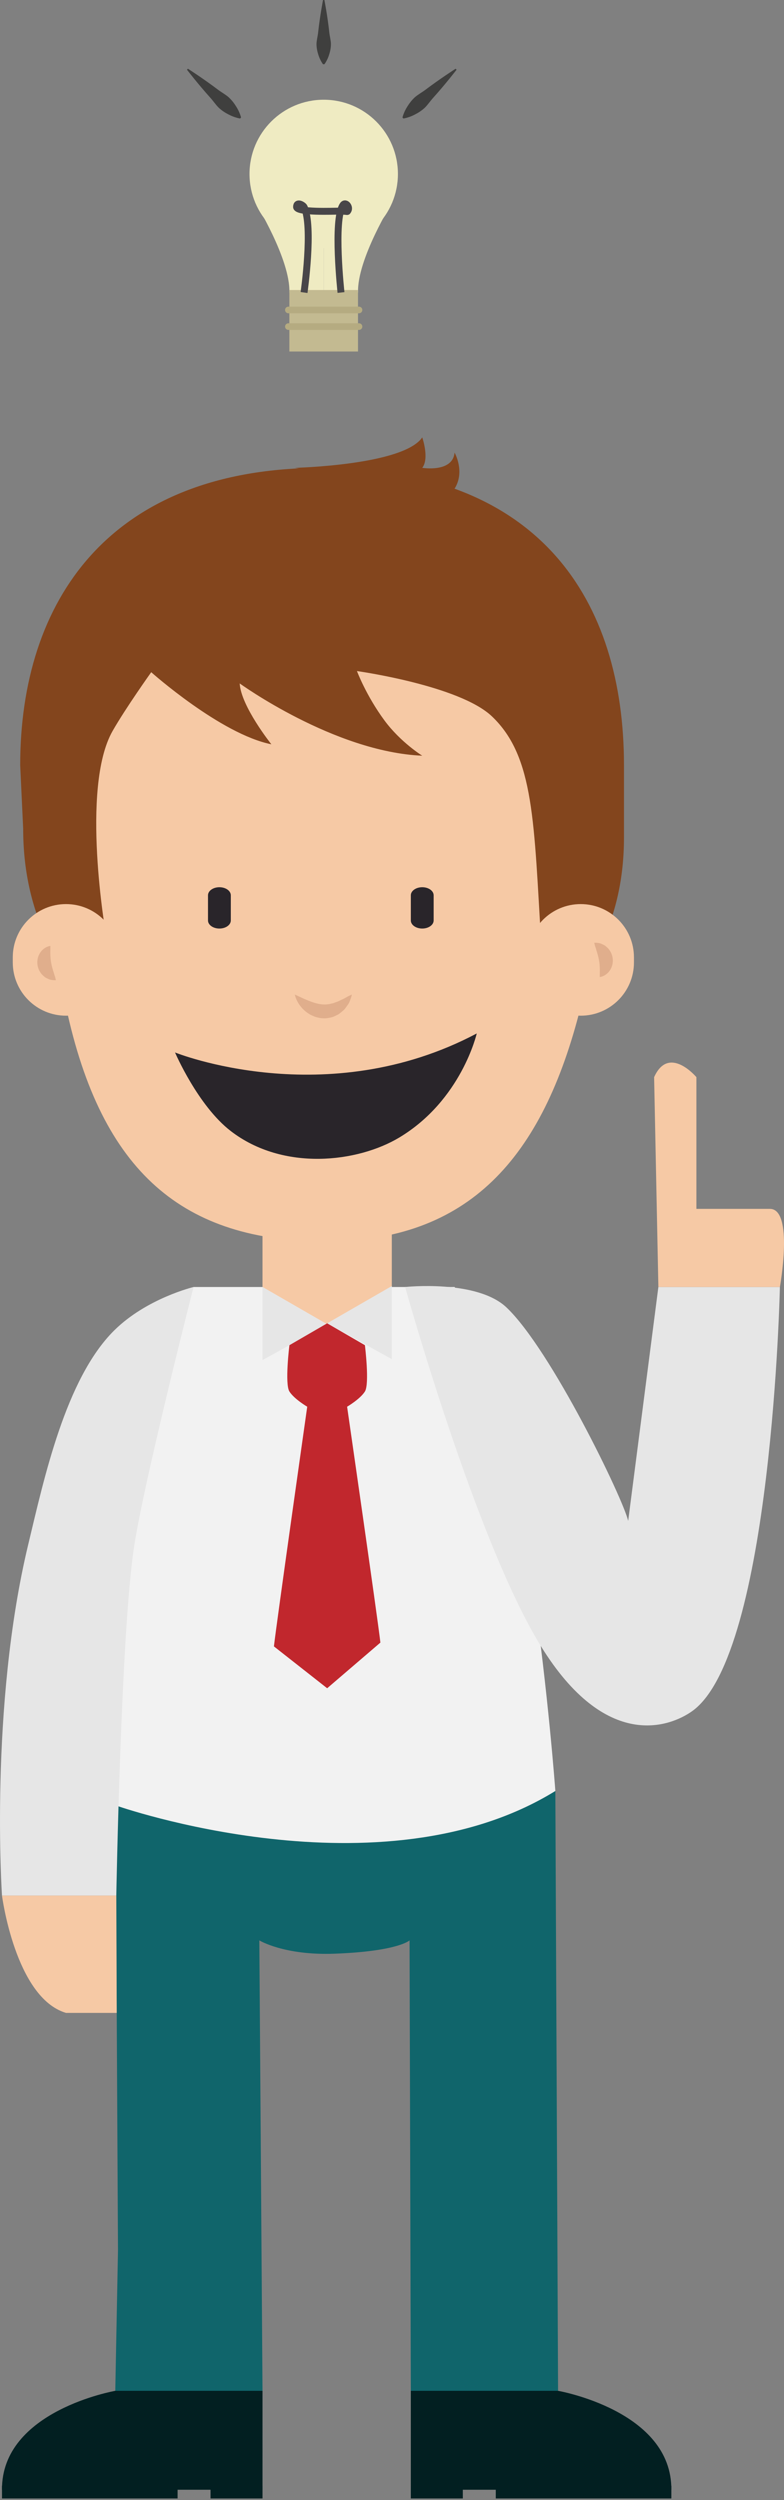 <?xml version="1.0" encoding="iso-8859-1"?>
<!-- Generator: Adobe Illustrator 17.0.0, SVG Export Plug-In . SVG Version: 6.00 Build 0)  -->
<!DOCTYPE svg PUBLIC "-//W3C//DTD SVG 1.1//EN" "http://www.w3.org/Graphics/SVG/1.1/DTD/svg11.dtd">
<svg version="1.1" id="Objects" xmlns="http://www.w3.org/2000/svg" xmlns:xlink="http://www.w3.org/1999/xlink" x="0px" y="0px"
	 width="113.112px" height="360.559px" viewBox="0 0 113.112 360.559" style="enable-background:new 0 0 113.112 360.559;"
	 xml:space="preserve">
<rect x="0" y="0" width="113.112" height="360.559" fill="#808080" stroke="none"/>
<g>
	<g>
		<g>
			<g>
				<path style="fill:#10656B;" d="M16.632,250.966l0.391,73.6l-0.391,20.246h21.241l-0.457-64.965c0,0,3.566,2.195,10.87,1.919
					c9.154-0.344,10.804-1.919,10.804-1.919l0.182,64.965h21.244L80.123,258.3"/>
				<path style="fill:#F2F2F2;" d="M65.584,185.616C76.101,202.331,80.123,258.3,80.123,258.3
					c-25.182,15.553-63.309,2.121-63.309,2.121c-2.774-48.213,11.111-74.805,11.111-74.805H65.584z"/>
				<g>
					<path style="fill:#83451D;" d="M90.025,120.807c0,23.686-19.499,35.586-43.555,35.586l0,0
						c-24.056,0-43.126-13.172-43.126-36.859l-0.43-9.172c0-23.687,12.827-42.89,43.556-42.89l0,0
						c31.46,0,43.555,19.203,43.555,42.89V120.807z"/>
					<path style="fill:#83451D;" d="M42.539,67.472c0,0,15.638-0.364,18.38-4.389c0,0,1.062,3.031,0,4.389
						c0,0,4.39,0.732,4.666-2.194c0,0,1.554,2.724,0,5.202"/>
				</g>
				<g>
					<path style="fill:#F6C9A5;" d="M83.782,145.205c-5.488,21.925-16.256,33.837-36.763,33.837l0,0
						c-20.506,0-32.374-9.877-37.495-33.837v-17.559c0-20.506,7.682-39.323,33.015-36.214l4.113-0.915
						c20.507,0,37.13,16.623,37.13,37.129V145.205z"/>
					<polygon style="fill:#F6C9A5;" points="37.873,173.799 37.873,185.616 47.202,190.992 56.529,185.616 56.529,173.799 					"/>
				</g>
				<g>
					<path style="fill:#29252A;" d="M33.301,132.751c0,0.645-0.736,1.166-1.647,1.166l0,0c-0.908,0-1.645-0.521-1.645-1.166v-3.628
						c0-0.644,0.736-1.166,1.645-1.166l0,0c0.91,0,1.647,0.522,1.647,1.166V132.751z"/>
					<path style="fill:#29252A;" d="M62.565,132.751c0,0.645-0.736,1.166-1.646,1.166l0,0c-0.907,0-1.646-0.521-1.646-1.166v-3.628
						c0-0.644,0.739-1.166,1.646-1.166l0,0c0.91,0,1.646,0.522,1.646,1.166V132.751z"/>
					<g>
						<path style="fill:#E0AE8C;" d="M42.539,143.438c0,0,0.64,0.291,1.446,0.666c0.212,0.077,0.423,0.185,0.652,0.263
							c0.223,0.095,0.456,0.174,0.69,0.245c0.231,0.086,0.472,0.118,0.701,0.182c0.233,0.018,0.462,0.087,0.687,0.065
							c0.228,0.036,0.446-0.019,0.672-0.029c0.225-0.018,0.441-0.111,0.672-0.14c0.219-0.081,0.438-0.173,0.661-0.243
							c0.216-0.088,0.418-0.206,0.622-0.293c0.415-0.168,0.729-0.404,0.998-0.519c0.26-0.128,0.429-0.197,0.429-0.197
							s-0.032,0.167-0.123,0.45c-0.108,0.271-0.208,0.71-0.53,1.114c-0.152,0.209-0.303,0.457-0.522,0.671
							c-0.232,0.201-0.481,0.423-0.77,0.617c-0.318,0.15-0.64,0.352-1.015,0.434c-0.375,0.09-0.765,0.165-1.159,0.134
							c-0.398,0.005-0.77-0.096-1.134-0.195c-0.344-0.13-0.686-0.268-0.963-0.46c-0.29-0.178-0.542-0.38-0.755-0.592
							c-0.227-0.197-0.387-0.435-0.549-0.631C42.644,144.146,42.539,143.438,42.539,143.438z"/>
					</g>
					<path style="fill:#29252A;" d="M25.253,151.79c0,0,21.766,8.779,43.53-2.743c0,0-2.195,9.607-11.155,14.997
						c-6.013,3.616-16.751,4.914-24.327-0.915C28.545,159.471,25.253,151.79,25.253,151.79z"/>
				</g>
				<path style="fill:#83451D;" d="M10.978,139.825l4.307-5.045c0,0-3.717-21.142,0.96-29.356c1.89-3.316,5.573-8.477,5.573-8.477
					s10.02,8.934,17.335,10.398c0,0-4.388-5.488-4.571-8.78c0,0,13.625,9.877,26.337,10.425c0,0-3.108-1.92-5.442-5.074
					c-2.66-3.602-3.978-7.134-3.978-7.134s14.775,2.059,19.48,6.539c6.13,5.839,6.035,15.223,7.131,33.105l3.816,3.873l5.512-28.366
					L72.854,82.184L43.584,71.779L25.622,82.184L5.409,106.795L10.978,139.825z"/>
				<g>
					<path style="fill:#F6C9A5;" d="M17.206,138.804c0,4.243-3.439,7.682-7.682,7.682l0,0c-4.241,0-7.681-3.438-7.681-7.682v-0.732
						c0-4.242,3.439-7.682,7.681-7.682l0,0c4.242,0,7.682,3.44,7.682,7.682V138.804z"/>
					<path style="fill:#F6C9A5;" d="M91.464,138.804c0,4.243-3.439,7.682-7.683,7.682l0,0c-4.241,0-7.681-3.438-7.681-7.682v-0.732
						c0-4.242,3.439-7.682,7.681-7.682l0,0c4.243,0,7.683,3.44,7.683,7.682V138.804z"/>
					<g>
						<g>
							<path style="fill:#E0AE8C;" d="M7.271,136.425c0,0-0.005,0.403-0.013,1.009c0.005,0.543,0.047,1.049,0.133,1.468
								c0.008,0.112,0.058,0.217,0.062,0.336c0.047,0.111,0.06,0.234,0.093,0.359c0.046,0.121,0.08,0.251,0.11,0.385
								c0.049,0.126,0.089,0.259,0.126,0.39c0.068,0.264,0.168,0.489,0.209,0.68c0.048,0.187,0.07,0.313,0.07,0.313
								s-0.118,0.012-0.316,0c-0.19-0.024-0.488-0.032-0.775-0.181c-0.15-0.066-0.316-0.142-0.476-0.245
								c-0.15-0.119-0.306-0.256-0.457-0.411c-0.142-0.164-0.268-0.364-0.384-0.569c-0.094-0.221-0.185-0.455-0.229-0.701
								c-0.033-0.249-0.062-0.499-0.023-0.741c0.012-0.245,0.091-0.469,0.164-0.681c0.176-0.41,0.417-0.736,0.687-0.944
								C6.76,136.451,7.271,136.425,7.271,136.425z"/>
						</g>
						<g>
							<path style="fill:#E0AE8C;" d="M86.529,140.908c0,0,0.005-0.403,0.013-1.009c-0.005-0.543-0.047-1.049-0.133-1.468
								c-0.009-0.112-0.058-0.217-0.062-0.336c-0.048-0.111-0.06-0.234-0.093-0.359c-0.046-0.121-0.08-0.251-0.11-0.385
								c-0.049-0.126-0.089-0.259-0.126-0.39c-0.068-0.264-0.168-0.489-0.209-0.68c-0.048-0.187-0.07-0.313-0.07-0.313
								s0.118-0.012,0.316,0c0.19,0.024,0.488,0.032,0.775,0.181c0.15,0.066,0.316,0.142,0.476,0.245
								c0.15,0.119,0.306,0.256,0.457,0.41c0.142,0.164,0.268,0.364,0.384,0.569c0.094,0.221,0.185,0.455,0.229,0.701
								c0.033,0.249,0.063,0.499,0.023,0.742c-0.012,0.245-0.091,0.47-0.163,0.681c-0.176,0.41-0.417,0.737-0.687,0.944
								C87.04,140.882,86.529,140.908,86.529,140.908z"/>
						</g>
					</g>
				</g>
				<g>
					<path style="fill:#E6E6E6;" d="M73.075,188.564c6.429,6.094,16.842,27.614,17.555,30.785l4.357-33.733h17.532
						c0,0-1.118,52.928-12.643,61.16c-3.157,2.257-12.448,5.882-21.861-9.404c-9.414-15.287-19.564-51.756-19.564-51.756
						S68.784,184.499,73.075,188.564z"/>
					<path style="fill:#F6C9A5;" d="M112.519,185.616c0,0,2.037-11.269-1.438-11.269c-3.474,0-10.607,0-10.607,0V155.35
						c0,0-3.973-4.731-6.101,0l0.614,30.266"/>
				</g>
				<g>
					<path style="fill:#E6E6E6;" d="M27.926,185.616c0,0-7.128,27.89-8.589,37.502c-1.889,12.429-2.557,50.271-2.557,50.271H0.288
						c0,0-1.838-27.216,3.779-50.615c2.295-9.55,5.381-23.905,12.381-30.868C21.137,187.243,27.926,185.616,27.926,185.616z"/>
					<path style="fill:#F6C9A5;" d="M0.288,273.388c0,0,1.909,14.729,9.236,16.919h7.317l-0.06-16.919"/>
				</g>
				<g>
					<path style="fill:#021F21;" d="M37.873,344.811H16.632c0,0-16.438,2.854-16.345,14.267h37.586V344.811z"/>
					<g>
						<rect x="0.288" y="358.506" style="fill:#021F21;" width="25.334" height="1.83"/>
						<rect x="30.376" y="358.506" style="fill:#021F21;" width="7.498" height="1.83"/>
					</g>
				</g>
				<g>
					<path style="fill:#021F21;" d="M59.272,344.811h21.244c0,0,16.437,2.854,16.344,14.267H59.272V344.811z"/>
					<g>
						<rect x="71.529" y="358.506" style="fill:#021F21;" width="25.332" height="1.83"/>
						<rect x="59.272" y="358.506" style="fill:#021F21;" width="7.501" height="1.83"/>
					</g>
				</g>
				<g>
					<polygon style="fill:#E6E6E6;" points="37.873,185.616 37.873,196.159 47.202,190.992 					"/>
					<polygon style="fill:#E6E6E6;" points="56.528,185.476 56.528,196.018 47.202,190.851 					"/>
				</g>
				<path style="fill:#C1272D;" d="M50.079,202.88c0,0,1.877-1.098,2.569-2.195c0.691-1.099,0-6.677,0-6.677l-5.446-3.157
					l-5.447,3.157c0,0-0.691,5.579,0,6.677c0.693,1.097,2.571,2.195,2.571,2.195s-4.439,31.275-4.805,34.568l7.681,6.036l7.68-6.586
					C54.517,233.607,50.079,202.88,50.079,202.88z"/>
			</g>
			<g>
				<g>
					<circle style="fill:#EFEBC2;" cx="46.704" cy="25.089" r="10.706"/>
					<path style="fill:#EFEBC2;" d="M36.808,29.176c0,0,5.102,8.217,4.941,13.012h4.955V27.166"/>
					<path style="fill:#EFEBC2;" d="M56.599,29.176c0,0-5.101,8.217-4.94,13.012h-4.954V27.166"/>
					<g>
						<rect x="41.749" y="41.828" style="fill:#C3BA91;" width="9.903" height="8.869"/>
						<path style="fill:#B5AB81;" d="M52.274,44.705c0,0.264-0.214,0.479-0.479,0.479H41.608c-0.266,0-0.479-0.215-0.479-0.479l0,0
							c0-0.266,0.213-0.48,0.479-0.48h10.188C52.06,44.225,52.274,44.439,52.274,44.705L52.274,44.705z"/>
						<path style="fill:#B5AB81;" d="M52.274,47.102c0,0.264-0.214,0.479-0.479,0.479H41.608c-0.266,0-0.479-0.214-0.479-0.479l0,0
							c0-0.265,0.213-0.48,0.479-0.48h10.188C52.06,46.622,52.274,46.837,52.274,47.102L52.274,47.102z"/>
					</g>
				</g>
				<path style="fill:none;stroke:#484649;stroke-miterlimit:10;" d="M43.868,42.188c0,0,1.355-9.573,0-12.345
					c-0.119-0.243-1.08-0.839-1.08,0c0,0.839,5.394,0.606,6.111,0.606c1.379,0,1.151,0.135,1.262-0.007
					c0.419-0.54-0.301-1.438-0.688-0.852c-1.418,2.147-0.274,12.598-0.274,12.598"/>
				<g>
					<g>
						<path style="fill:#3F3F3E;" d="M27.111,9.91c0,0,2.222,1.426,4.307,3.002c0.519,0.397,1.113,0.711,1.571,1.113
							c0.448,0.413,0.798,0.874,1.065,1.305c0.549,0.844,0.725,1.615,0.725,1.615l-0.135,0.147c0,0-0.783-0.109-1.671-0.583
							c-0.453-0.228-0.941-0.537-1.391-0.949c-0.44-0.422-0.805-0.987-1.244-1.47c-1.749-1.942-3.361-4.033-3.361-4.033L27.111,9.91
							z"/>
					</g>
					<g>
						<path style="fill:#3F3F3E;" d="M65.872,10.058c0,0-1.612,2.092-3.362,4.033c-0.44,0.483-0.805,1.048-1.245,1.47
							c-0.45,0.411-0.939,0.72-1.392,0.949c-0.889,0.475-1.672,0.583-1.672,0.583l-0.135-0.147c0,0,0.176-0.771,0.725-1.615
							c0.267-0.431,0.617-0.892,1.065-1.305c0.459-0.402,1.053-0.717,1.572-1.113c2.085-1.576,4.308-3.001,4.308-3.001
							L65.872,10.058z"/>
					</g>
					<g>
						<path style="fill:#3F3F3E;" d="M46.605,9.268c0,0-0.449-0.579-0.7-1.448c-0.138-0.434-0.24-0.941-0.242-1.484
							c0.014-0.543,0.183-1.122,0.242-1.701C46.153,2.317,46.605,0,46.605,0h0.2c0,0,0.452,2.317,0.7,4.634
							c0.058,0.579,0.228,1.158,0.242,1.701c-0.001,0.543-0.104,1.05-0.242,1.484c-0.251,0.869-0.7,1.448-0.7,1.448H46.605z"/>
					</g>
				</g>
			</g>
		</g>
	</g>
</g>
</svg>
